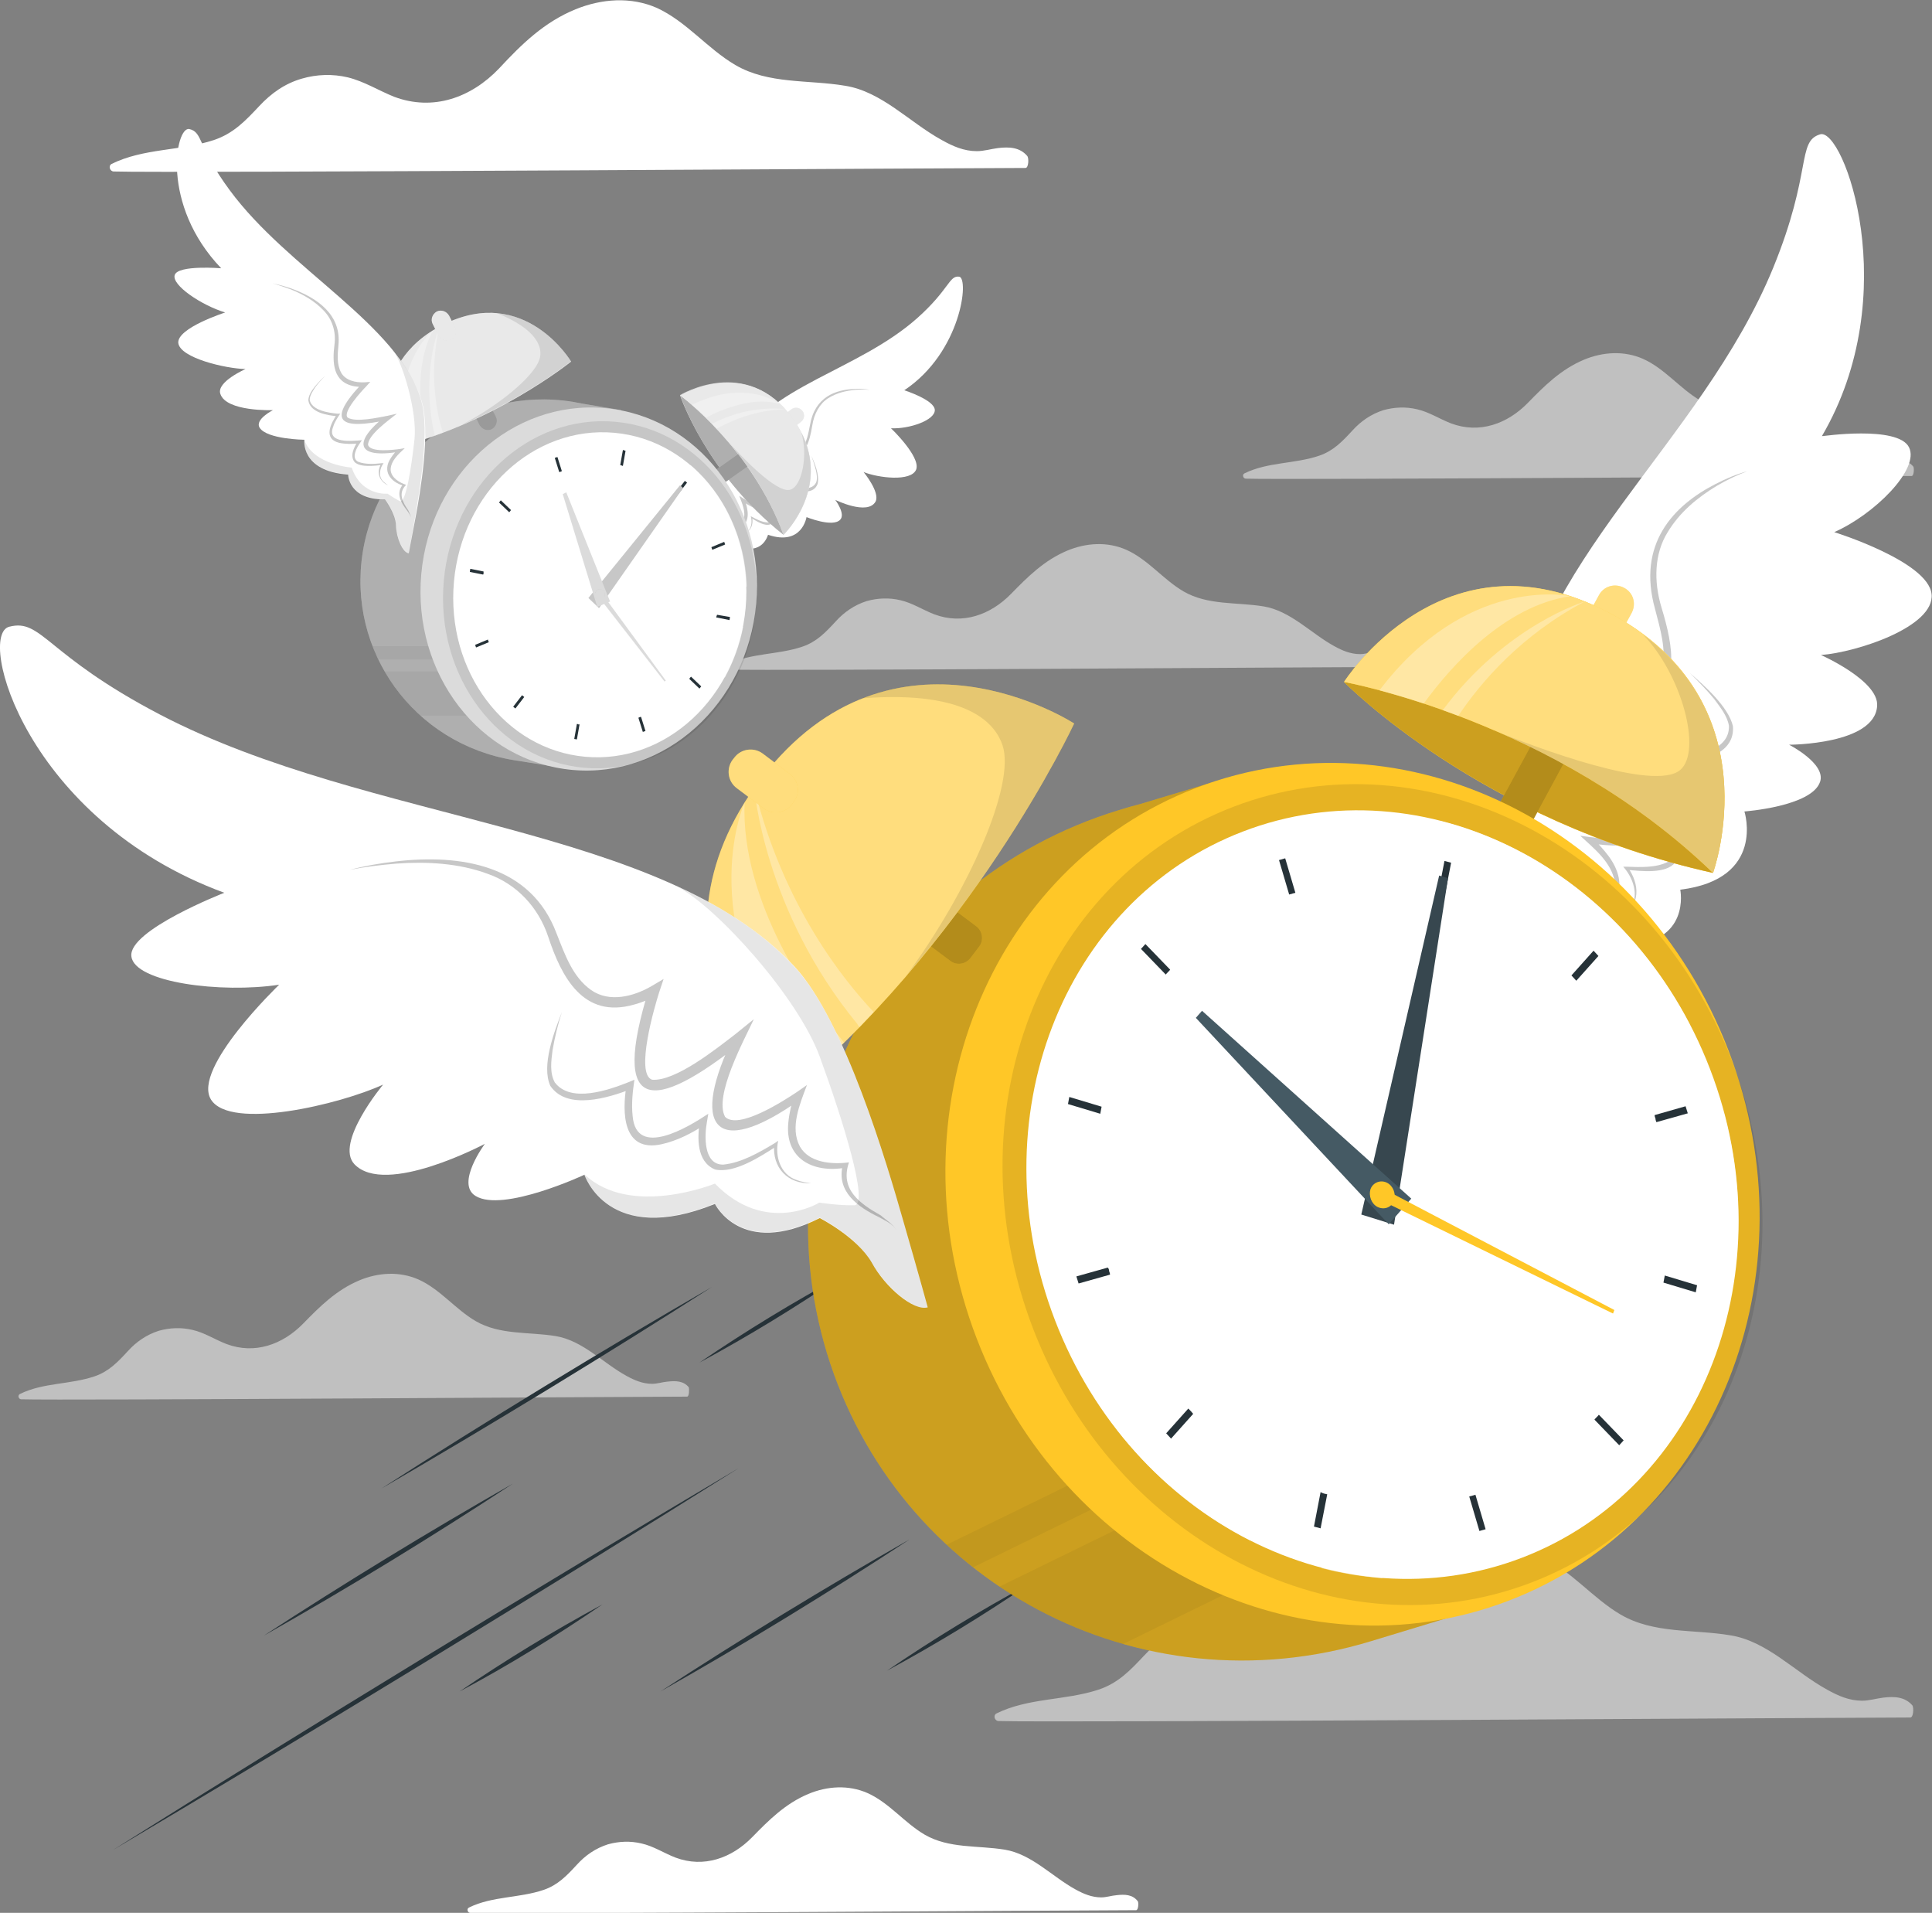 <svg width="397" height="393" viewBox="0 0 397 393" fill="none" xmlns="http://www.w3.org/2000/svg">
<rect x="0" y="0" width="397" height="393" fill="#808080" stroke="none"/>
<g clip-path="url(#clip0_222_3181)">
<path opacity="0.5" d="M392.545 352.865C382.636 352.865 215.636 353.954 205.182 353.591C204.455 353.591 204 352.502 204.727 352.048C211.364 348.779 218.818 349.414 225.727 347.144C229.818 345.782 232.273 343.149 235.091 340.152C237.545 337.519 240.364 335.521 243.818 334.522C246.909 333.614 250.182 333.524 253.273 334.25C256.636 335.067 259.636 336.974 262.818 338.245C270.818 341.242 278.636 338.427 284.364 332.434C289.091 327.53 293.727 322.899 300.182 320.266C305.545 318.087 311.545 317.633 316.909 319.994C323 322.809 327.273 328.348 333 331.707C339.818 335.703 348 334.704 355.545 335.975C363.091 337.156 368.818 343.512 375.455 347.144C377.727 348.415 380 349.414 382.636 349.414C384.091 349.414 385.545 348.96 387 348.779C389.273 348.506 391.455 348.597 393 350.413C393.273 350.958 393.182 352.865 392.545 352.865Z" fill="white"/>
<path d="M210.727 34.506C200.818 34.506 33.818 35.595 23.363 35.232C22.636 35.232 22.182 34.142 22.909 33.688C29.545 30.419 37 31.055 43.909 28.785C48 27.423 50.454 24.79 53.273 21.793C55.727 19.16 58.545 17.162 62 16.163C65.091 15.255 68.364 15.164 71.454 15.891C74.818 16.708 77.818 18.615 81 19.886C89 22.883 96.818 20.068 102.545 14.075C107.182 9.081 111.818 4.54 118.273 1.907C123.636 -0.272 129.636 -0.726 135 1.635C141.091 4.449 145.363 9.989 151.091 13.348C157.909 17.344 166.091 16.345 173.636 17.616C181.182 18.797 186.909 25.153 193.545 28.785C195.818 30.056 198.091 31.055 200.727 31.055C202.182 31.055 203.636 30.601 205.091 30.419C207.363 30.147 209.545 30.238 211.091 32.054C211.454 32.508 211.363 34.506 210.727 34.506Z" fill="white"/>
<path opacity="0.5" d="M141.182 286.941C133.909 286.941 12 287.758 4.364 287.486C3.818 287.486 3.545 286.669 4.091 286.396C8.909 284.035 14.364 284.489 19.454 282.764C22.363 281.765 24.182 279.858 26.273 277.588C28 275.681 30.091 274.228 32.636 273.411C34.909 272.776 37.273 272.685 39.545 273.23C42 273.774 44.182 275.227 46.545 276.135C52.364 278.315 58.091 276.226 62.273 271.958C65.727 268.417 69.091 265.057 73.818 263.06C77.727 261.425 82.091 261.153 86 262.878C90.454 264.876 93.545 268.962 97.727 271.414C102.727 274.319 108.636 273.593 114.182 274.501C119.727 275.409 123.909 280.04 128.727 282.673C130.364 283.581 132.091 284.308 134 284.308C135.091 284.308 136.091 283.944 137.182 283.854C138.818 283.672 140.454 283.672 141.545 285.034C141.636 285.488 141.636 286.941 141.182 286.941Z" fill="white"/>
<path opacity="0.5" d="M392.818 97.796C385.545 97.796 263.636 98.613 256 98.341C255.454 98.341 255.182 97.524 255.727 97.251C260.545 94.89 266 95.344 271.091 93.619C274 92.62 275.818 90.713 277.909 88.443C279.636 86.536 281.727 85.083 284.272 84.266C286.545 83.631 288.909 83.54 291.182 84.085C293.636 84.629 295.818 86.082 298.182 86.99C304 89.17 309.727 87.081 313.909 82.813C317.363 79.272 320.727 75.912 325.454 73.915C329.363 72.28 333.727 72.008 337.636 73.733C342.091 75.731 345.182 79.817 349.363 82.269C354.363 85.174 360.272 84.448 365.818 85.356C371.363 86.264 375.545 90.895 380.363 93.528C382 94.436 383.727 95.163 385.636 95.163C386.727 95.163 387.727 94.799 388.818 94.709C390.454 94.527 392.091 94.527 393.182 95.889C393.363 96.343 393.272 97.796 392.818 97.796Z" fill="white"/>
<path d="M233.455 392.455C226.182 392.455 104.273 393.272 96.636 393C96.091 393 95.818 392.183 96.364 391.91C101.182 389.549 106.636 390.003 111.727 388.278C114.636 387.279 116.455 385.372 118.546 383.102C120.273 381.195 122.364 379.743 124.909 378.925C127.182 378.29 129.546 378.199 131.818 378.744C134.273 379.289 136.455 380.741 138.818 381.649C144.636 383.829 150.364 381.74 154.546 377.473C158 373.931 161.364 370.571 166.091 368.574C170 366.939 174.364 366.667 178.273 368.392C182.727 370.39 185.818 374.476 190 376.928C195 379.833 200.909 379.107 206.455 380.015C212 380.923 216.182 385.554 221 388.187C222.636 389.095 224.364 389.822 226.273 389.822C227.364 389.822 228.364 389.459 229.455 389.368C231.091 389.186 232.727 389.186 233.818 390.639C234 391.002 233.909 392.455 233.455 392.455Z" fill="white"/>
<path opacity="0.5" d="M286.636 137.024C279.364 137.024 157.454 137.841 149.818 137.568C149.273 137.568 149 136.751 149.545 136.479C154.364 134.118 159.818 134.572 164.909 132.847C167.818 131.848 169.636 129.941 171.727 127.671C173.454 125.764 175.545 124.311 178.091 123.494C180.364 122.858 182.727 122.767 185 123.312C187.454 123.857 189.636 125.31 192 126.218C197.818 128.397 203.545 126.309 207.727 122.041C211.182 118.5 214.545 115.14 219.273 113.142C223.182 111.508 227.545 111.235 231.454 112.96C235.909 114.958 239 119.044 243.182 121.496C248.182 124.402 254.091 123.675 259.636 124.583C265.182 125.491 269.364 130.122 274.182 132.756C275.818 133.664 277.545 134.39 279.454 134.39C280.545 134.39 281.545 134.027 282.636 133.936C284.273 133.755 285.909 133.755 287 135.117C287.182 135.661 287.182 137.024 286.636 137.024Z" fill="white"/>
<path d="M145.455 120.315C145.455 120.315 145.727 117.955 146.273 113.051C146.818 108.511 148.273 96.616 151 91.803C158.091 79.181 176.273 76.185 188.455 65.379C195.091 59.477 195 56.571 197.091 56.843C199.182 57.116 197.545 72.371 185.818 80.18C185.818 80.18 192.091 82.178 192.091 84.266C192.091 86.355 186.818 88.171 183.091 87.989C183.091 87.989 189.182 93.801 188.273 96.434C187.273 99.067 180.364 98.159 177.455 96.979C177.455 96.979 180.909 101.156 179.909 103.063C178.273 105.968 171.636 102.7 171.636 102.7C171.636 102.7 173.818 105.605 172.636 106.786C171.091 108.42 165.727 106.241 165.727 106.241C165.727 106.241 164.818 112.234 157.818 109.873C157.818 109.873 156.636 114.413 151.455 112.052C151.455 112.052 149.273 113.959 148.636 116.139C147.909 118.318 146.364 120.497 145.455 120.315Z" fill="white"/>
<path d="M147.636 114.322C147.818 113.778 148.273 113.414 148.636 113.051C149.818 112.052 151.091 110.599 150.454 108.511L150.364 108.783C152.454 108.874 154.091 107.421 153.545 104.606C153.454 103.88 153.182 103.154 152.909 102.518L152.545 102.972C158.545 107.058 159.636 103.88 156.182 97.251L155.727 97.796C161.818 102.609 164.454 102.155 161.091 92.62L160.636 93.165C161.091 93.438 161.636 93.619 162.091 93.71C165.364 94.346 166.364 90.804 166.909 87.444C167.273 84.993 168.454 82.904 170.182 81.815C171.909 80.725 173.818 80.271 175.818 80.089C176.818 79.999 177.727 79.999 178.727 80.089C177.727 79.908 176.818 79.817 175.818 79.908C171.727 79.999 167.454 81.542 166.454 87.263C166.091 89.079 165.818 90.895 164.727 92.166C163.727 93.347 162.182 93.074 160.909 92.439L160.091 91.985L160.454 92.984C160.818 94.073 162.636 99.249 161.545 99.885C160.091 100.248 157.273 98.069 156 97.07L154.727 96.071C155.545 97.615 157.818 101.791 157.273 103.608C156.545 104.788 153.545 102.881 152.636 102.336L151.909 101.882C152.454 103.335 153.273 105.06 152.818 106.695C152.364 108.057 151 108.42 149.909 108.42C150.727 110.509 149.545 111.78 148.364 112.96C148.182 113.324 147.818 113.687 147.636 114.322Z" fill="#C7C7C7"/>
<path d="M166.727 93.619C167.091 94.618 167.364 95.526 167.636 96.525C167.818 97.342 168 98.25 167.727 99.067C166.909 100.883 164.454 100.248 163.091 99.794L162.727 99.703C162.909 100.611 163.091 101.61 163.091 102.518C163.182 105.968 159.727 103.971 158.364 103.154L158.545 103.789C158.818 104.879 159.091 107.149 157.818 107.331C156.636 107.331 155.454 106.695 154.454 106.15L154.273 106.059C154.636 107.24 154.364 108.783 153.455 109.328C153.182 109.51 152.909 109.601 152.545 109.691C154 109.51 154.909 108.057 154.545 106.241L154.364 106.423C155.455 107.058 157.182 108.239 158.364 107.694C159.454 106.877 159.182 104.97 158.909 103.698L158.636 104.062C159.545 104.606 160.454 105.06 161.545 105.242C164 105.514 163.727 102.336 163.273 100.157L163 100.52C164.545 100.974 167.182 101.61 168 99.431C168.455 97.615 167.364 95.072 166.727 93.619Z" fill="#C7C7C7"/>
<path d="M150.091 98.432C150.818 93.528 153.818 89.17 157.364 85.81C160.636 82.904 164.545 80.906 168.273 78.727C171.818 76.82 176.909 74.187 180.364 72.189C184.273 69.919 188.273 67.558 191.273 64.108C190.091 66.105 188.364 67.74 186.545 69.193C183 72.098 179 74.459 175 76.729C171 78.999 166.909 81.088 163 83.358C161 84.539 159.091 85.719 157.454 87.263C154.182 90.259 151.364 94.073 150.091 98.432Z" fill="white"/>
<path d="M161 109.873C161 109.873 172.273 98.977 162.818 85.901C153.363 72.825 139.727 81.179 139.727 81.179C139.727 81.179 145 97.07 161 109.873Z" fill="#DBDBDB"/>
<path d="M161 109.873C145 97.16 139.818 81.27 139.818 81.27C139.818 81.27 154.454 92.076 161 109.873Z" fill="#DBDBDB"/>
<path d="M160.454 87.717C161 88.443 162 88.625 162.727 88.08L164.545 86.718C165.273 86.173 165.454 85.174 164.909 84.448C164.363 83.721 163.363 83.54 162.636 84.085L160.818 85.447C160.091 85.992 159.909 86.99 160.454 87.717Z" fill="#DBDBDB"/>
<path opacity="0.4" d="M160.454 87.717C161 88.443 162 88.625 162.727 88.08L164.545 86.718C165.273 86.173 165.454 85.174 164.909 84.448C164.363 83.721 163.363 83.54 162.636 84.085L160.818 85.447C160.091 85.992 159.909 86.99 160.454 87.717Z" fill="white"/>
<path opacity="0.2" d="M161 109.873C145 97.16 139.818 81.27 139.818 81.27C139.818 81.27 154.454 92.076 161 109.873Z" fill="black"/>
<path d="M146.636 98.795C147.181 99.521 148.181 99.703 148.909 99.158L155.363 94.618L153.545 91.985L147.091 96.525C146.272 97.07 146.091 98.069 146.636 98.795Z" fill="#DBDBDB"/>
<path opacity="0.3" d="M146.636 98.795C147.181 99.521 148.181 99.703 148.909 99.158L155.363 94.618L153.545 91.985L147.091 96.525C146.272 97.07 146.091 98.069 146.636 98.795Z" fill="black"/>
<path d="M161 109.873C154.545 92.076 139.818 81.27 139.818 81.27C139.818 81.27 153.454 72.916 162.909 85.992C172.272 98.977 161 109.873 161 109.873Z" fill="#DBDBDB"/>
<path opacity="0.4" d="M161 109.873C154.545 92.076 139.818 81.27 139.818 81.27C139.818 81.27 153.454 72.916 162.909 85.992C172.272 98.977 161 109.873 161 109.873Z" fill="white"/>
<g opacity="0.3">
<path d="M160.454 83.086C155.091 81.361 148.727 83.903 145.091 85.81C144 84.72 143 83.812 142.182 83.177C153.091 77.728 160 82.813 160.454 83.086Z" fill="white"/>
<path d="M161.363 84.085C155.272 84.266 150.363 86.355 147.272 88.08C146.909 87.717 146.636 87.353 146.272 87.081C154.272 82.904 161.363 84.085 161.363 84.085Z" fill="white"/>
</g>
<path opacity="0.1" d="M161 109.873C158.09 101.973 153.636 95.344 149.454 90.532C152.181 93.619 159.545 101.428 162.363 100.611C164.818 99.975 166.09 93.347 164.636 88.807C170.636 100.52 161 109.873 161 109.873Z" fill="black"/>
<path d="M74.545 113.415C71.273 133.755 85 152.824 105.636 156.183L118.182 158.181L127.636 84.266L119.545 82.904C118.909 82.814 118.273 82.632 117.636 82.541C96.909 79.272 77.818 93.074 74.545 113.415Z" fill="#DBDBDB"/>
<path opacity="0.2" d="M74.545 113.415C71.273 133.755 85 152.824 105.636 156.183L118.182 158.181L127.636 84.266L119.545 82.904C118.909 82.814 118.273 82.632 117.636 82.541C96.909 79.272 77.818 93.074 74.545 113.415Z" fill="black"/>
<g opacity="0.05">
<path d="M119.545 147.012H86.364C83.454 144.379 81 141.291 79 137.932H120.727L119.545 147.012Z" fill="black"/>
<path d="M121 135.48H77.727C77.273 134.572 76.909 133.664 76.545 132.756H121.364L121 135.48Z" fill="black"/>
</g>
<path d="M155.382 124.082C157.216 103.553 143.298 85.538 124.295 83.844C105.293 82.15 88.401 97.419 86.567 117.948C84.733 138.478 98.651 156.493 117.653 158.186C136.656 159.88 153.547 144.611 155.382 124.082Z" fill="#DBDBDB"/>
<path opacity="0.1" d="M155.303 125.056C157.057 105.426 144.128 88.233 126.426 86.655C108.723 85.077 92.951 99.711 91.197 119.341C89.443 138.971 102.372 156.164 120.074 157.742C137.777 159.32 153.549 144.686 155.303 125.056Z" fill="black"/>
<path d="M153.22 124.87C154.863 106.489 142.776 90.391 126.223 88.916C109.671 87.44 94.921 101.145 93.279 119.526C91.637 137.908 103.723 154.005 120.276 155.48C136.828 156.956 151.578 143.251 153.22 124.87Z" fill="white"/>
<path opacity="0.5" d="M153.455 120.497C138.455 127.126 113.818 137.841 100 143.743C97.091 139.839 95 135.208 93.909 130.122L141.909 95.526C148.818 101.428 153.182 110.6 153.455 120.497Z" fill="white"/>
<path opacity="0.5" d="M152.727 128.76C152 132.483 150.727 135.934 149 139.112L108.818 151.734C107.273 150.826 105.818 149.827 104.545 148.647C116.818 143.562 139.454 134.209 152.727 128.76Z" fill="white"/>
<path d="M128.545 92.62L128 95.708C127.909 95.708 127.818 95.708 127.727 95.617C127.636 95.617 127.545 95.617 127.455 95.526L128 92.439L128.545 92.62Z" fill="#263238"/>
<path d="M115.455 96.797C115.273 96.888 115.091 96.979 114.909 96.979L114 94.073L114.545 93.892L115.455 96.797Z" fill="#263238"/>
<path d="M105 104.788C104.909 104.97 104.727 105.151 104.636 105.242L102.545 103.244L102.909 102.79L105 104.788Z" fill="#263238"/>
<path d="M99.364 117.773C99.364 117.864 99.364 117.955 99.273 118.045L96.545 117.501L96.636 116.865L99.364 117.41C99.364 117.501 99.364 117.682 99.364 117.773Z" fill="#263238"/>
<path d="M100.454 131.938L97.818 133.028L97.636 132.483L100.273 131.394C100.273 131.575 100.364 131.757 100.454 131.938Z" fill="#263238"/>
<path d="M107.727 143.198L105.909 145.559L105.455 145.196L107.273 142.835C107.364 142.926 107.545 143.017 107.727 143.198Z" fill="#263238"/>
<path d="M119.091 148.828L118.545 151.915L118 151.825L118.545 148.737C118.636 148.737 118.727 148.737 118.818 148.828C118.909 148.828 119 148.828 119.091 148.828Z" fill="#263238"/>
<path d="M132.636 150.19L132.091 150.372L131.182 147.466C131.363 147.375 131.545 147.284 131.727 147.284L132.636 150.19Z" fill="#263238"/>
<path d="M144.091 141.019L143.727 141.473L141.636 139.475C141.727 139.294 141.909 139.112 142 139.021L144.091 141.019Z" fill="#263238"/>
<path d="M150 126.763L149.909 127.398L147.182 126.853C147.182 126.763 147.182 126.672 147.273 126.581C147.273 126.49 147.273 126.399 147.363 126.309L150 126.763Z" fill="#263238"/>
<path d="M149 111.871L146.363 112.96C146.273 112.779 146.273 112.597 146.182 112.416L148.818 111.326L149 111.871Z" fill="#263238"/>
<path d="M141.182 99.158L139.364 101.519C139.182 101.337 139.091 101.247 138.909 101.156L140.727 98.795L141.182 99.158Z" fill="#263238"/>
<path d="M140.364 100.248L123.091 124.947L120.909 122.858L139.727 99.703L140.364 100.248Z" fill="#C7C7C7"/>
<path d="M116.364 101.156L125.364 123.585L122.727 124.674L115.636 101.519L116.364 101.156Z" fill="#DBDBDB"/>
<path d="M124.273 122.313C124.182 122.858 123.636 123.312 123.091 123.221C122.545 123.131 122.182 122.586 122.273 121.95C122.364 121.405 122.909 120.951 123.455 121.042C124 121.224 124.364 121.769 124.273 122.313Z" fill="#C7C7C7"/>
<path d="M124.091 121.405C124.454 121.859 124.363 122.586 123.909 123.04C123.454 123.494 122.818 123.403 122.454 122.949C122.091 122.495 122.182 121.769 122.636 121.315C123.091 120.861 123.727 120.951 124.091 121.405Z" fill="#DBDBDB"/>
<path d="M123.636 121.859L136.818 139.839L136.545 140.02L122.909 122.495L123.636 121.859Z" fill="#DBDBDB"/>
<path d="M101.091 88.171C100.182 88.625 99.091 88.262 98.546 87.353L96 82.359L99.364 80.634L101.909 85.628C102.364 86.536 102 87.626 101.091 88.171Z" fill="#DBDBDB"/>
<path opacity="0.3" d="M101.091 88.171C100.182 88.625 99.091 88.262 98.546 87.353L96 82.359L99.364 80.634L101.909 85.628C102.364 86.536 102 87.626 101.091 88.171Z" fill="black"/>
<path d="M80.182 92.166C80.182 92.166 74.455 74.913 91.182 66.65C107.909 58.387 117.364 74.278 117.364 74.278C117.364 74.278 100.909 87.535 80.182 92.166Z" fill="#DBDBDB"/>
<path opacity="0.4" d="M80.182 92.166C80.182 92.166 74.455 74.913 91.182 66.65C107.909 58.387 117.364 74.278 117.364 74.278C117.364 74.278 100.909 87.535 80.182 92.166Z" fill="white"/>
<g opacity="0.3">
<path d="M87.546 90.078C86.182 90.532 84.819 90.895 83.455 91.349C80.091 75.367 88.637 68.103 89 67.831C84.909 75.367 86.546 85.719 87.546 90.078Z" fill="white"/>
<path d="M91 88.897C90.455 89.079 89.909 89.26 89.364 89.533C89.364 89.442 89.273 89.351 89.273 89.17C86.364 76.82 90.273 67.104 90.273 67.104C88 77.274 89.909 85.356 91 88.897Z" fill="white"/>
</g>
<path opacity="0.1" d="M117.364 74.187C117.364 74.187 108.182 81.542 94.909 87.263C102.909 83.086 110.546 76.73 111 73.188C111.273 71.463 110.636 67.74 102 64.289C111.909 65.106 117.364 74.187 117.364 74.187Z" fill="black"/>
<path d="M92.636 69.738C91.727 70.192 90.636 69.829 90.091 68.92L88.909 66.559C88.454 65.651 88.818 64.562 89.727 64.017C90.636 63.563 91.727 63.926 92.273 64.834L93.454 67.195C94 68.194 93.636 69.284 92.636 69.738Z" fill="#DBDBDB"/>
<path opacity="0.4" d="M92.636 69.738C91.727 70.192 90.636 69.829 90.091 68.92L88.909 66.559C88.454 65.651 88.818 64.562 89.727 64.017C90.636 63.563 91.727 63.926 92.273 64.834L93.454 67.195C94 68.194 93.636 69.284 92.636 69.738Z" fill="white"/>
<path d="M84 113.687C84 113.687 84.454 111.144 85.454 105.969C86.364 101.065 88.545 88.443 86.636 82.359C81.727 66.469 59.273 55.481 47.182 39.046C40.545 30.056 41.727 27.151 38.909 26.515C36.091 25.879 32.909 42.042 45.454 55.118C45.454 55.118 36.636 54.392 35.909 56.48C35.182 58.569 41.454 62.746 46.273 64.199C46.273 64.199 36.364 67.377 36.636 70.464C37 73.552 46.364 75.731 50.454 75.822C50.454 75.822 44.454 78.455 45.273 80.907C46.454 84.63 56.091 84.266 56.091 84.266C56.091 84.266 52.273 86.173 53.364 87.899C54.909 90.26 62.545 90.35 62.545 90.35C62.545 90.35 61.636 96.797 71.545 97.524C71.545 97.524 71.545 102.7 79.091 102.609C79.091 102.609 81.273 105.515 81.364 107.966C81.454 110.509 82.727 113.505 84 113.687Z" fill="white"/>
<path d="M84.546 106.604C84.454 105.969 84 105.424 83.636 104.879C82.364 103.244 81.273 101.338 82.818 99.521L82.909 99.794C80.182 98.977 78.546 96.797 80.273 94.164C80.727 93.438 81.182 92.893 81.818 92.257L82.091 92.802C72.909 94.346 72.636 90.623 79.273 85.447L79.636 86.264C70.091 88.353 66.727 86.809 74.546 78.636L74.909 79.454C74.182 79.544 73.454 79.454 72.818 79.363C68.364 78.546 68.273 74.46 68.727 70.827C69.091 68.194 68.273 65.561 66.454 63.745C64.636 61.838 62.273 60.476 59.818 59.477C58.545 59.023 57.273 58.569 56 58.206C57.273 58.478 58.636 58.841 59.909 59.295C65.182 61.202 70.182 64.653 69.546 70.918C69.364 72.916 69.182 74.823 70.091 76.548C71 78.183 73.091 78.636 74.909 78.546L76.091 78.455L75.273 79.363C74.364 80.271 70.273 84.72 71.454 85.81C73.182 86.809 77.546 85.81 79.546 85.447L81.546 84.993C80 86.264 75.546 89.351 75.636 91.44C76.182 92.984 80.727 92.439 82.091 92.257L83.182 92.076C81.909 93.256 80.273 94.709 80.273 96.525C80.364 98.159 82.091 99.158 83.454 99.612C81.727 101.337 82.727 103.154 83.909 104.879C84.091 105.333 84.454 105.969 84.546 106.604Z" fill="#C7C7C7"/>
<path d="M66.909 77.093C66.182 77.91 65.364 78.727 64.727 79.635C64.273 80.362 63.636 81.27 63.636 82.178C64.091 84.357 67.546 84.811 69.364 84.993H69.909C69.364 85.81 68.727 86.718 68.455 87.717C67.091 91.167 72.364 90.623 74.364 90.441L74 90.986C73.273 91.985 72.091 94.164 73.636 94.89C75.091 95.435 76.909 95.344 78.455 95.163H78.818C78 96.252 77.727 97.887 78.727 98.886C79 99.158 79.364 99.431 79.727 99.703C77.909 98.886 77.273 96.979 78.364 95.254L78.546 95.526C76.909 95.708 74.182 96.071 72.909 94.981C71.818 93.71 72.727 91.894 73.546 90.623L73.818 91.077C72.455 91.258 71.091 91.258 69.727 90.986C66.364 90.169 67.909 87.081 69.273 85.084L69.455 85.537C67.364 85.356 63.727 84.811 63.364 82.269C63.364 80.453 65.636 78.364 66.909 77.093Z" fill="#C7C7C7"/>
<path opacity="0.1" d="M84 113.687C82.727 113.414 81.545 110.509 81.364 108.057C81.182 105.605 79.091 102.7 79.091 102.7C71.545 102.79 71.545 97.615 71.545 97.615C61.636 96.888 62.545 90.441 62.545 90.441C64.454 95.526 72.273 96.071 72.273 96.071C74.273 101.973 79.636 101.428 79.636 101.428C79.636 101.428 81.091 102.427 82.182 102.972C83.364 103.517 84.545 96.071 85.182 90.169C85.727 84.629 82.818 74.641 80.636 71.735C83.364 75.095 85.454 78.546 86.545 82.269C88.364 88.353 86.182 100.974 85.364 105.878C84.454 111.144 84 113.687 84 113.687Z" fill="black"/>
<path d="M46.545 54.392C40.909 49.034 36.909 41.134 37.272 33.234C37.363 31.872 37.545 30.601 37.909 29.33C38 29.058 38.091 28.785 38.272 28.513C38.818 28.059 39.363 28.785 39.545 29.239C39.818 29.784 40.091 30.419 40.363 31.055C40 30.51 39.636 29.965 39.181 29.512C39 29.33 38.818 29.058 38.636 28.967H38.727C38.636 29.148 38.636 29.33 38.636 29.512C37.454 38.41 41.727 47.037 46.545 54.392Z" fill="white"/>
<path d="M37.727 56.208C38.636 57.933 40.545 58.841 42.091 59.84C43.545 60.748 45.727 62.02 47.091 63.109C44 62.746 41 61.384 38.909 59.114C38.182 58.387 37.454 57.298 37.727 56.208Z" fill="white"/>
<path d="M45.636 66.015C44.455 67.014 43.091 67.74 41.727 68.466C40.455 69.193 39 69.647 38.091 70.827C37.909 70.01 38.455 69.102 39 68.557C40.818 66.832 43.273 65.924 45.636 66.015Z" fill="white"/>
<path d="M71.364 68.467C71.727 70.01 71.727 71.554 71.727 73.098C71.818 74.55 71.455 76.094 72.182 77.365C71.364 77.184 70.818 76.185 70.546 75.459C69.909 73.098 70.182 70.555 71.364 68.467Z" fill="white"/>
<path d="M78.363 305.828C99.818 292.026 124.091 277.225 146.272 264.421C124.727 278.224 100.454 293.025 78.363 305.828Z" fill="#263238"/>
<path d="M23.182 380.106C64.091 354.408 110.363 326.168 151.909 301.56C111 327.258 64.727 355.498 23.182 380.106Z" fill="#263238"/>
<path d="M135.727 347.507C152.454 336.611 169.545 326.168 186.909 316.271C170.182 327.258 153.091 337.7 135.727 347.507Z" fill="#263238"/>
<path d="M54.182 336.066C70.909 325.169 88 314.727 105.363 304.829C88.636 315.817 71.545 326.259 54.182 336.066Z" fill="#263238"/>
<path d="M94.455 347.507C103.909 341.06 113.727 335.067 123.818 329.619C114.364 336.066 104.545 342.15 94.455 347.507Z" fill="#263238"/>
<path d="M182.272 343.239C191.727 336.792 201.545 330.799 211.636 325.351C202.182 331.798 192.363 337.791 182.272 343.239Z" fill="#263238"/>
<path d="M143.727 279.949C153.182 273.502 163 267.509 173.091 262.061C163.636 268.508 153.818 274.501 143.727 279.949Z" fill="#263238"/>
<path d="M329.727 218.202C329.727 218.202 327.818 212.845 323.909 201.767C320.273 191.324 311 164.355 311.727 151.189C313.727 116.502 349.546 91.167 364.364 55.027C372.455 35.232 369.182 29.057 374 27.604C378.818 26.061 391.455 60.475 374.364 89.624C374.364 89.624 390 87.353 392.273 91.894C394.546 96.434 385 105.787 376.909 109.328C376.909 109.328 396.182 115.321 396.909 122.041C397.637 128.76 381.546 134.027 374.182 134.572C374.182 134.572 386.091 139.838 385.727 145.014C385.273 153.005 367.637 153.005 367.637 153.005C367.637 153.005 375.273 156.909 374 160.632C372.273 165.717 358.455 166.716 358.455 166.716C358.455 166.716 362.909 180.609 345.273 182.788C345.273 182.788 347.546 193.867 333.818 194.23C333.818 194.23 331.182 200.586 331.909 205.944C332.909 211.21 331.909 217.566 329.727 218.202Z" fill="white"/>
<path d="M328.091 202.947C327.909 201.585 328.545 200.405 328.909 199.224C330.454 195.683 331.636 191.324 328.091 187.601V188.237C332.636 186.33 334.636 181.427 330.545 175.887C329.455 174.435 328.273 173.163 327 171.983L326.727 173.254C343.909 175.797 342.909 167.806 328.636 157.182L328.273 158.907C346.455 162.721 351.727 159.089 334.273 142.199L333.909 143.924C335.273 144.015 336.455 143.834 337.727 143.561C345.454 141.473 343.818 132.756 341.455 124.946C339.727 119.317 340 113.687 342.636 109.419C345.182 105.151 348.909 102.155 352.818 99.794C354.818 98.613 356.909 97.614 359.091 96.797C356.818 97.433 354.636 98.341 352.545 99.43C343.818 103.88 336.364 111.78 340.091 125.128C341.182 129.305 342.455 133.573 341.545 137.387C340.636 141.019 337 142.199 333.727 142.018L331.545 141.927L333.454 143.743C335.364 145.65 344.636 154.912 343.091 157.363C340.364 159.634 332.091 157.908 328.273 157.182L324.545 156.365C327.909 158.907 337.273 165.354 338 169.804C337.727 173.163 329.182 172.255 326.727 171.983L324.727 171.71C327.455 174.253 331.091 177.068 331.818 181.154C332.364 184.605 329.727 186.875 327.364 187.964C331.273 191.597 330.182 195.592 328.818 199.406C328.364 200.314 327.818 201.494 328.091 202.947Z" fill="#C7C7C7"/>
<path d="M347.273 138.294C349 140.02 350.727 141.745 352.273 143.652C353.455 145.286 354.909 147.012 355.273 149.1C355.454 153.913 349.364 155.093 346.091 155.456L345.182 155.547C346.545 157.363 348 159.27 349 161.268C352.909 168.623 343.273 167.897 339.455 167.533L340.455 168.714C342.182 170.802 345.273 175.433 342.727 177.068C340.273 178.339 337 178.157 334.182 178.067H333.545C335.545 180.246 336.727 183.787 335.273 186.057C334.909 186.784 334.364 187.329 333.818 187.783C336.818 185.876 337.091 181.79 334.455 178.157L334.273 178.702C337.273 178.975 342.364 179.61 344.273 177.159C345.727 174.253 343.182 170.439 341.182 167.897L340.909 168.895C343.455 169.168 346 169.168 348.273 168.351C353.909 166.353 349.909 159.815 346.636 155.729L346.455 156.728C350.182 156.183 356.545 154.73 356.091 149.191C355.182 145.196 350.091 140.746 347.273 138.294Z" fill="#C7C7C7"/>
<path d="M316.546 166.171C312.909 154.821 314.909 142.381 318.909 131.393C322.818 121.768 329.091 113.233 335 104.697C340.636 96.888 348.727 85.719 354 77.91C360 68.829 366.182 59.658 369 49.034C368.455 54.573 366.546 59.84 364.273 64.834C359.637 74.913 353.636 84.175 347.364 93.256C341.182 102.245 334.636 111.144 328.636 120.225C325.636 124.765 322.818 129.396 320.818 134.299C316.818 144.378 314.637 155.457 316.546 166.171Z" fill="white"/>
<path d="M352 179.338C352 179.338 364.818 144.015 330.728 125.945C296.637 107.875 276.182 140.111 276.182 140.111C276.182 140.111 304.182 168.805 352 179.338Z" fill="#FFC727"/>
<path d="M352 179.338C304.182 168.714 276.182 140.111 276.182 140.111C276.182 140.111 319.364 147.829 352 179.338Z" fill="#FFC727"/>
<path d="M327.455 132.301C329.364 133.3 331.637 132.665 332.637 130.758L335.273 125.945C336.273 124.038 335.637 121.768 333.728 120.769C331.819 119.77 329.546 120.406 328.546 122.313L325.91 127.126C324.91 128.942 325.637 131.303 327.455 132.301Z" fill="#FFC727"/>
<path opacity="0.4" d="M327.455 132.301C329.364 133.3 331.637 132.665 332.637 130.758L335.273 125.945C336.273 124.038 335.637 121.768 333.728 120.769C331.819 119.77 329.546 120.406 328.546 122.313L325.91 127.126C324.91 128.942 325.637 131.303 327.455 132.301Z" fill="white"/>
<path opacity="0.2" d="M352 179.338C304.182 168.714 276.182 140.111 276.182 140.111C276.182 140.111 319.364 147.829 352 179.338Z" fill="black"/>
<path d="M308.727 170.257L310.182 171.075C311.636 171.892 313.455 171.347 314.273 169.894L323.636 152.551L316.909 148.918L307.546 166.171C306.727 167.624 307.273 169.44 308.727 170.257Z" fill="#FFC727"/>
<path opacity="0.3" d="M308.727 170.257L310.182 171.075C311.636 171.892 313.455 171.347 314.273 169.894L323.636 152.551L316.909 148.918L307.546 166.171C306.727 167.624 307.273 169.44 308.727 170.257Z" fill="black"/>
<path d="M352 179.338C319.364 147.829 276.182 140.111 276.182 140.111C276.182 140.111 296.637 107.784 330.728 125.945C364.818 144.015 352 179.338 352 179.338Z" fill="#FFC727"/>
<path opacity="0.4" d="M352 179.338C319.364 147.829 276.182 140.111 276.182 140.111C276.182 140.111 296.637 107.784 330.728 125.945C364.818 144.015 352 179.338 352 179.338Z" fill="white"/>
<g opacity="0.3">
<path d="M322.637 122.495C309.273 124.492 298.364 136.569 292.546 144.56C289.091 143.379 286.001 142.562 283.455 141.836C301.091 118.59 321.546 122.222 322.637 122.495Z" fill="white"/>
<path d="M325.637 123.584C312.728 130.395 304.364 140.02 299.637 147.102C298.546 146.648 297.455 146.285 296.455 145.922C309.364 128.488 325.637 123.584 325.637 123.584Z" fill="white"/>
</g>
<path opacity="0.1" d="M352 179.338C337.455 165.354 320.818 156.001 306.818 150.008C316 153.731 340 162.721 345.273 158.181C349.818 154.276 345.546 138.567 337.637 130.395C363 149.191 352 179.338 352 179.338Z" fill="black"/>
<path d="M169.909 277.951C184.273 325.078 233.909 351.775 281.818 337.155L310.818 328.347L253.091 159.542L234.364 165.172C232.909 165.536 231.364 165.99 229.909 166.444C182 181.063 155.636 230.824 169.909 277.951Z" fill="#FFC727"/>
<path opacity="0.2" d="M169.909 277.951C184.273 325.078 233.909 351.775 281.818 337.155L310.818 328.347L253.091 159.542L234.364 165.172C232.909 165.536 231.364 165.99 229.909 166.444C182 181.063 155.636 230.824 169.909 277.951Z" fill="black"/>
<g opacity="0.05">
<path d="M302.182 302.831L230.727 337.791C221.637 335.157 213.091 331.162 205.364 325.986L295.091 282.128L302.182 302.831Z" fill="black"/>
<path d="M293.091 276.498L200 321.991C198.091 320.538 196.273 318.994 194.545 317.36L291 270.233L293.091 276.498Z" fill="black"/>
</g>
<path d="M310.035 328.857C352.686 312.491 372.884 261.843 355.15 215.731C337.415 169.618 288.464 145.503 245.813 161.868C203.162 178.233 182.964 228.882 200.698 274.994C218.432 321.107 267.384 345.222 310.035 328.857Z" fill="#FFC727"/>
<path opacity="0.1" d="M314.729 325.116C354.38 309.902 372.804 261.895 355.88 217.889C338.956 173.883 293.092 150.543 253.441 165.757C213.79 180.971 195.366 228.979 212.29 272.985C229.215 316.99 275.078 340.331 314.729 325.116Z" fill="black"/>
<path d="M312.773 320.029C349.94 305.768 367.226 260.811 351.382 219.614C335.538 178.417 292.564 156.581 255.397 170.842C218.23 185.103 200.945 230.061 216.789 271.258C232.633 312.455 275.606 334.29 312.773 320.029Z" fill="white"/>
<path opacity="0.5" d="M347.091 210.211C321.818 240.176 280.182 289.301 256.818 316.452C246.364 311.185 237 303.376 229.455 293.66L296.182 168.714C317.091 174.071 336 189.054 347.091 210.211Z" fill="white"/>
<path opacity="0.5" d="M354.273 228.735C356.636 237.543 357.545 246.351 357.091 254.887L284 324.261C279.818 323.898 275.636 323.262 271.545 322.172C292.727 298.109 331.455 254.433 354.273 228.735Z" fill="white"/>
<path d="M264.091 176.341L266.182 183.424C266 183.515 265.727 183.515 265.546 183.606C265.364 183.696 265.091 183.696 264.909 183.787L262.818 176.705L264.091 176.341Z" fill="#263238"/>
<path d="M240.455 199.224C240.182 199.587 239.818 199.86 239.546 200.223L234.455 194.956L235.364 193.957L240.455 199.224Z" fill="#263238"/>
<path d="M226.364 227.373C226.273 227.827 226.182 228.281 226.091 228.826L219.455 226.828L219.727 225.375L226.364 227.373Z" fill="#263238"/>
<path d="M227.909 261.152C228 261.425 228.091 261.606 228.091 261.879L221.636 263.695L221.182 262.242L227.636 260.426C227.818 260.607 227.909 260.88 227.909 261.152Z" fill="#263238"/>
<path d="M245.182 290.482L240.636 295.567L239.636 294.477L244.182 289.392C244.545 289.756 244.909 290.119 245.182 290.482Z" fill="#263238"/>
<path d="M272.727 307.008L271.364 314L270 313.637L271.364 306.554C271.818 306.827 272.273 306.918 272.727 307.008Z" fill="#263238"/>
<path d="M303.182 307.099L305.273 314.182L304 314.545L301.909 307.462C302.091 307.372 302.364 307.372 302.546 307.281C302.818 307.19 303 307.19 303.182 307.099Z" fill="#263238"/>
<path d="M333.636 295.93L332.727 296.929L327.636 291.662C327.909 291.299 328.273 291.027 328.545 290.664L333.636 295.93Z" fill="#263238"/>
<path d="M348.727 264.058L348.455 265.511L341.818 263.513C341.909 263.059 342 262.605 342.091 262.06L348.727 264.058Z" fill="#263238"/>
<path d="M346.364 227.282L346.818 228.735L340.364 230.551C340.273 230.279 340.182 230.097 340.182 229.825C340.091 229.553 340 229.371 340 229.099L346.364 227.282Z" fill="#263238"/>
<path d="M328.455 196.409L323.909 201.494C323.546 201.131 323.273 200.768 322.909 200.404L327.455 195.319L328.455 196.409Z" fill="#263238"/>
<path d="M298.182 177.249L296.818 184.332C296.364 184.151 295.909 184.06 295.455 183.969L296.818 176.886L298.182 177.249Z" fill="#263238"/>
<path d="M297.546 180.427L286.455 251.618L279.728 249.529L295.728 179.883L297.546 180.427Z" fill="#37474F"/>
<path d="M247 207.669L290 246.26L285.364 251.527L245.728 209.122L247 207.669Z" fill="#455A64"/>
<path d="M286.273 244.807C286.727 246.169 286 247.532 284.727 247.895C283.455 248.258 282.182 247.441 281.727 246.079C281.273 244.717 282 243.355 283.273 242.991C284.546 242.628 285.909 243.445 286.273 244.807Z" fill="#C7C7C7"/>
<path d="M285 242.991C286.273 243.627 286.909 245.261 286.455 246.714C285.909 248.076 284.455 248.621 283.091 247.986C281.819 247.35 281.182 245.715 281.637 244.263C282.182 242.901 283.728 242.356 285 242.991Z" fill="#FFC727"/>
<path d="M284.455 244.353L331.728 269.143L331.455 269.869L283.637 246.533L284.455 244.353Z" fill="#FFC727"/>
<path d="M201.182 194.502L199.455 196.772C198.455 198.134 196.546 198.407 195.273 197.408L183.364 188.509L188.727 181.426L200.636 190.325C201.909 191.324 202.182 193.231 201.182 194.502Z" fill="#FFC727"/>
<path opacity="0.3" d="M201.182 194.502L199.455 196.772C198.455 198.134 196.546 198.407 195.273 197.408L183.364 188.509L188.727 181.426L200.636 190.325C201.909 191.324 202.182 193.231 201.182 194.502Z" fill="black"/>
<path d="M159.818 226.374C159.818 226.374 129.364 195.319 156.455 159.906C183.637 124.492 220.727 148.646 220.727 148.646C220.727 148.646 199.364 194.502 159.818 226.374Z" fill="#FFC727"/>
<path opacity="0.4" d="M159.818 226.374C159.818 226.374 129.364 195.319 156.455 159.906C183.637 124.492 220.727 148.646 220.727 148.646C220.727 148.646 199.364 194.502 159.818 226.374Z" fill="white"/>
<g opacity="0.3">
<path d="M173.455 214.207C171 216.567 168.545 218.928 165.909 221.198C141.909 190.416 152.636 165.808 153 164.9C152.182 185.24 166.727 205.853 173.455 214.207Z" fill="white"/>
<path d="M179.545 207.941C178.545 208.94 177.636 209.939 176.636 211.028C176.455 210.847 176.273 210.665 176.182 210.393C156.909 186.965 155 161.903 155 161.903C160.909 186.057 173.455 201.494 179.545 207.941Z" fill="white"/>
</g>
<path opacity="0.1" d="M220.728 148.646C220.728 148.646 208.818 174.253 186.273 200.404C199.091 182.97 208.728 161.177 206 153.095C204.637 149.1 199.546 141.745 177.182 143.47C199.364 134.753 220.728 148.646 220.728 148.646Z" fill="black"/>
<path d="M163.091 164.718L162.728 165.263C161.364 167.079 158.728 167.442 156.909 166.08L151.364 161.903C149.546 160.541 149.182 157.908 150.546 156.092L150.909 155.638C152.273 153.822 154.909 153.459 156.728 154.821L162.273 158.998C164.091 160.36 164.546 162.902 163.091 164.718Z" fill="#FFC727"/>
<path opacity="0.4" d="M163.091 164.718L162.728 165.263C161.364 167.079 158.728 167.442 156.909 166.08L151.364 161.903C149.546 160.541 149.182 157.908 150.546 156.092L150.909 155.638C152.273 153.822 154.909 153.459 156.728 154.821L162.273 158.998C164.091 160.36 164.546 162.902 163.091 164.718Z" fill="white"/>
<path d="M190.636 268.598C190.636 268.598 189 262.605 185.546 250.619C182.273 239.178 173.636 209.757 163.273 198.588C136 169.349 76.091 169.349 32.909 146.83C9.273 134.481 8.636 127.035 1.909 128.76C-4.818 130.395 5.364 168.441 46.091 183.424C46.091 183.424 26.273 191.142 27 196.5C27.637 201.857 45.455 204.127 57.364 202.311C57.364 202.311 39.364 219.564 43.364 225.92C47.364 232.277 69.818 226.919 78.727 222.833C78.727 222.833 68.727 234.819 72.818 239.178C79.182 245.897 99.636 235.001 99.636 235.001C99.636 235.001 93.546 243.173 97.727 245.716C103.364 249.166 120.091 241.357 120.091 241.357C120.091 241.357 124.909 256.249 146.909 247.35C146.909 247.35 152.273 258.428 168.455 250.256C168.455 250.256 176.091 254.16 179.091 259.336C181.909 264.512 187.727 269.416 190.636 268.598Z" fill="white"/>
<path d="M184.273 252.798C183.455 251.436 181.909 250.801 180.636 250.074C176.273 247.986 171.818 244.808 173.182 239.359L173.727 239.904C167 241.085 161.182 237.997 162 230.551C162.182 228.644 162.636 226.738 163.273 224.922L164.546 225.83C146.455 238.724 141.818 231.096 150.818 212.845L152.455 214.116C134.091 228.735 125.364 228.826 133.364 203.129L135 204.4C133.455 205.308 132 205.943 130.273 206.397C119.818 209.394 115.364 200.677 112.636 192.414C110.636 186.421 106.182 181.608 100.182 179.519C94.273 177.34 87.727 176.977 81.455 177.431C78.273 177.703 75.091 178.067 71.909 178.702C75 177.885 78.182 177.34 81.364 176.977C94.727 175.433 109.091 177.703 114.364 191.778C116.091 196.137 117.636 200.677 121.455 203.401C125.182 206.034 130.182 204.763 133.909 202.584L136.364 201.131L135.455 203.855C134.546 206.67 130.455 220.654 134 221.834C138.818 222.197 147.182 215.478 151.091 212.481L154.909 209.394C152.909 213.662 146.636 225.194 149 229.462C151.727 232.186 161 226.193 163.727 224.377L165.818 222.924C164.364 226.828 162.273 231.641 164.364 235.546C166.273 238.905 170.909 239.269 174.455 238.815C172.546 244.354 176.636 247.259 181 249.711C182 250.619 183.455 251.436 184.273 252.798Z" fill="#C7C7C7"/>
<path d="M115.455 207.941C114.636 210.484 114 213.117 113.545 215.75C113.273 217.93 112.909 220.381 114 222.379C117.273 226.738 125.182 223.923 129.273 222.288L130.364 221.834C130 224.286 129.727 226.828 130 229.28C130.727 238.088 141.455 231.55 145.545 228.826L145.273 230.461C144.727 233.366 144.545 239.359 148.636 239.269C152.364 238.905 156.091 236.726 159.273 234.819L159.909 234.365C159.182 237.543 160.364 241.357 163.727 242.447C164.636 242.81 165.727 242.992 166.727 243.082C161.909 243.355 158.636 239.904 159.091 235.092L159.636 235.455C156.364 237.543 150.909 241.175 146.909 240.267C143.091 238.633 143.273 233.73 143.818 230.279L144.909 231.005C142.182 232.821 139.182 234.365 135.909 235.092C127.909 236.817 127.818 228.554 128.727 223.015L129.727 223.741C125 225.557 116.545 228.19 113.091 223.105C111.182 218.928 113.909 211.937 115.455 207.941Z" fill="#C7C7C7"/>
<path opacity="0.1" d="M190.636 268.598C187.727 269.416 182 264.421 179 259.246C176.091 254.07 168.454 250.165 168.454 250.165C152.273 258.337 146.909 247.259 146.909 247.259C124.818 256.249 120.091 241.266 120.091 241.266C129.545 250.256 146.909 243.173 146.909 243.173C157.364 253.888 168.364 247.078 168.364 247.078C168.364 247.078 172.454 247.713 175.545 247.623C178.636 247.623 173.273 230.279 168.454 217.112C163.909 204.672 147 186.148 139.273 182.244H139.364C148.727 186.511 156.909 191.778 163.273 198.679C173.636 209.757 182.273 239.269 185.545 250.619C189 262.696 190.636 268.598 190.636 268.598Z" fill="black"/>
<path d="M47.637 180.427C29.819 174.888 12.819 162.176 5.364 144.741C4.182 141.836 3.182 138.748 2.637 135.57C2.546 134.935 2.364 134.117 2.637 133.391C3.364 131.756 5.273 132.937 6.182 133.573C7.455 134.481 8.637 135.479 9.819 136.569C8.455 135.843 7.091 135.116 5.637 134.481C5.182 134.299 4.273 133.845 3.819 133.936L4 133.845C4 134.208 4.182 134.662 4.364 135.116C11.273 155.82 29.455 169.803 47.637 180.427Z" fill="white"/>
<path d="M30.545 193.776C34.273 196.5 39.273 196.409 43.727 197.135C47.909 197.589 53.818 197.953 57.909 198.951C50.909 201.403 43 201.676 36.091 198.951C33.818 197.862 31.182 196.318 30.545 193.776Z" fill="white"/>
<path d="M57.909 206.397C56.364 209.848 54.273 212.754 52.091 215.75C50.182 218.656 47.364 221.108 46.818 224.649C45.454 223.015 45.818 220.563 46.454 218.747C48.454 213.208 52.636 208.758 57.909 206.397Z" fill="white"/>
<path d="M115.727 184.604C118.091 187.601 119.727 190.779 121.364 194.048C123.091 197.045 124 200.677 126.818 202.856C124.727 203.31 122.727 201.857 121.364 200.495C117.546 196.227 115.455 190.416 115.727 184.604Z" fill="white"/>
</g>
<defs>
<clipPath id="clip0_222_3181">
<rect width="397" height="393" fill="white"/>
</clipPath>
</defs>
</svg>
